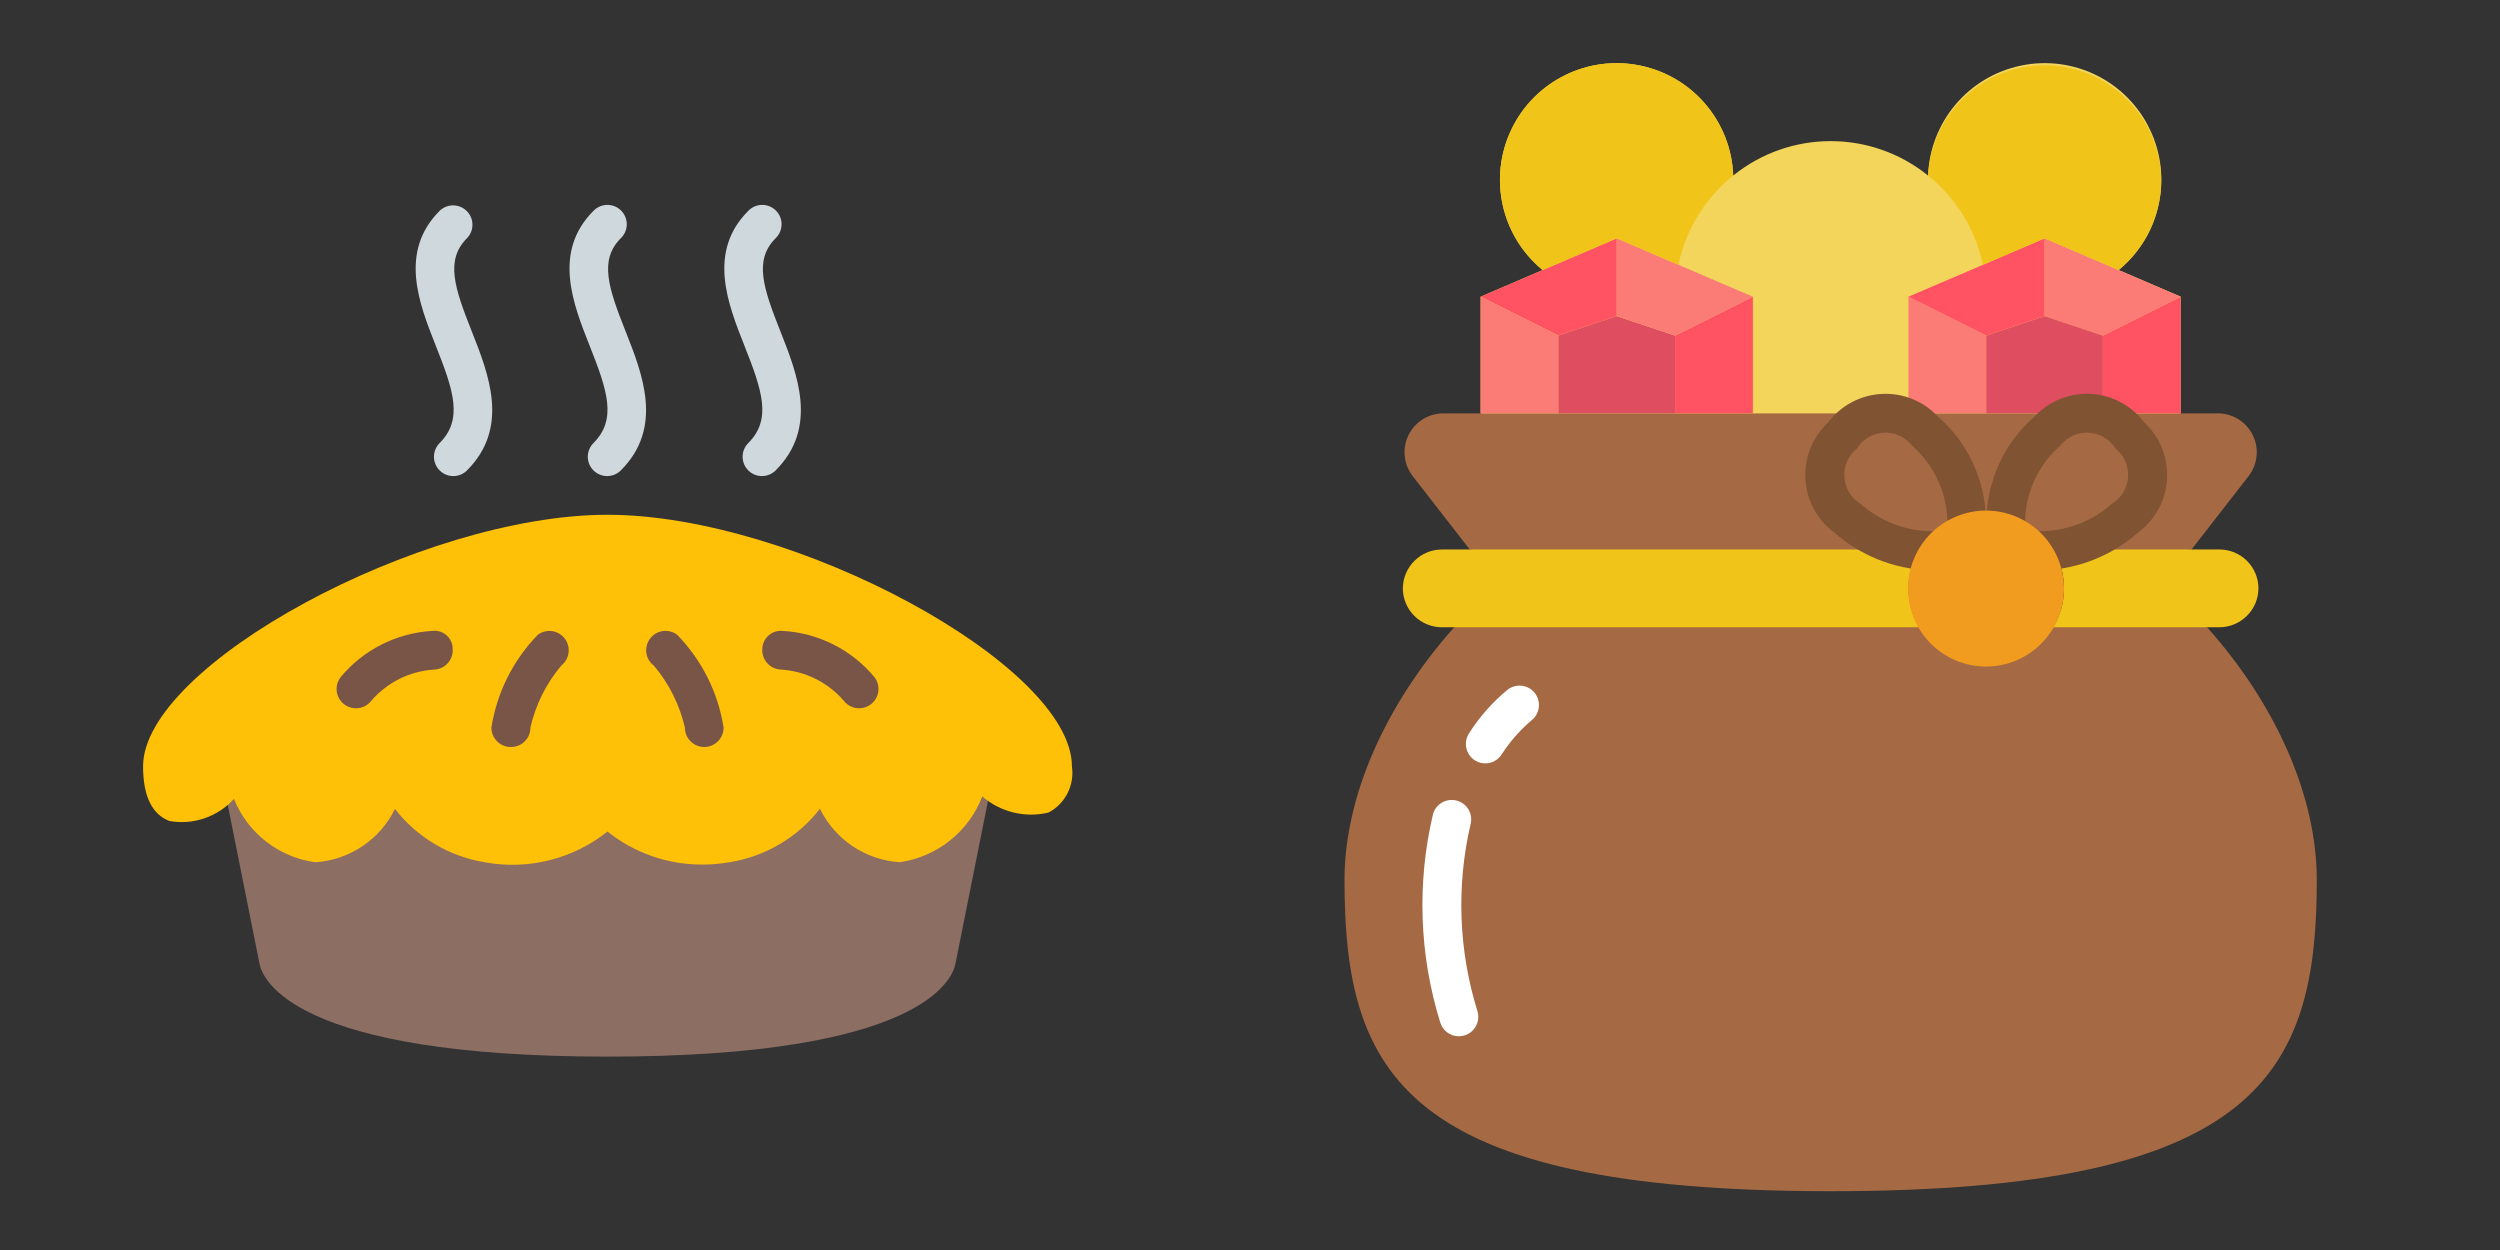 <?xml version="1.0" encoding="UTF-8" standalone="no"?>
<svg
   xmlns:dc="http://purl.org/dc/elements/1.1/"
   xmlns:cc="http://creativecommons.org/ns#"
   xmlns:rdf="http://www.w3.org/1999/02/22-rdf-syntax-ns#"
   xmlns:svg="http://www.w3.org/2000/svg"
   xmlns="http://www.w3.org/2000/svg"
   id="svg8"
   version="1.1"
   viewBox="0 0 132.292 66.146"
   height="250"
   width="500">
  <rect x="0" y="0" width="132.292" height="66.146" fill="#333333" stroke="none"/>
  <defs
     id="defs2">
    <rect
       id="rect5371"
       height="48.622"
       width="49.045"
       y="3.382"
       x="65.957" />
    <rect
       id="rect952"
       height="25.608"
       width="32.128"
       y="1.89"
       x="33.262" />
    <rect
       id="rect946"
       height="20.127"
       width="21.45"
       y="3.024"
       x="23.718" />
    <rect
       x="33.262"
       y="1.89"
       width="32.128"
       height="25.608"
       id="rect4359" />
  </defs>
  <g
     transform="matrix(0.096,0,0,0.096,7.571,8.789)"
     id="g6612">
    <path
       style="fill:#8d6e63"
       d="m 461.781,320.672 c -5.243,-1.595 -10.841,1.043 -12.949,6.101 -9.024,21.675 -21.333,35.328 -32.235,35.648 h -0.427 c -10.667,0 -22.443,-12.16 -33.259,-34.304 -1.835,-3.77 -5.708,-6.116 -9.899,-5.995 -4.194,0.124 -7.926,2.695 -9.536,6.571 -7.673,18.172 -24.232,31.057 -43.733,34.027 -20.435,3.895 -41.457,-2.77 -55.915,-17.728 -4.257,-4.324 -11.213,-4.378 -15.537,-0.122 -0.041,0.04 -0.081,0.081 -0.122,0.122 -14.474,14.931 -35.482,21.592 -55.915,17.728 -19.491,-2.962 -36.049,-15.828 -43.733,-33.984 -1.61,-3.875 -5.342,-6.447 -9.536,-6.571 -4.218,-0.224 -8.143,2.153 -9.899,5.995 -10.816,22.165 -22.613,34.304 -33.259,34.304 H 95.4 c -10.859,-0.32 -23.211,-13.973 -32.235,-35.648 -2.249,-5.445 -8.486,-8.035 -13.931,-5.786 -4.726,1.952 -7.402,6.984 -6.378,11.994 l 21.333,106.667 c 1.624,8.512 18.52,51.179 191.811,51.179 173.291,0 190.187,-42.667 191.787,-51.2 L 469.12,333.003 c 1.097,-5.387 -2.08,-10.726 -7.339,-12.331 z"
       id="path6527" />
    <path
       style="fill:#ffc107"
       d="m 256,192.203 c -102.869,0 -256,82.944 -256,138.667 0,16.256 4.864,26.389 14.443,30.101 13.186,2.38 26.666,-2.218 35.648,-12.16 7.584,18.837 24.682,32.165 44.8,34.923 18.864,-1.2 35.637,-12.42 43.947,-29.397 12.253,15.742 30.013,26.26 49.707,29.44 23.883,4.349 48.479,-1.843 67.456,-16.981 14.884,11.902 33.402,18.333 52.459,18.219 5.007,-0.005 10.004,-0.447 14.933,-1.323 19.694,-3.18 37.453,-13.698 49.707,-29.44 8.335,17.003 25.135,28.244 44.032,29.461 20.605,-2.96 37.997,-16.834 45.461,-36.267 10.031,8.674 23.626,11.985 36.523,8.896 9.248,-4.913 14.407,-15.111 12.885,-25.472 C 512,275.147 358.869,192.203 256,192.203 Z"
       id="path6529" />
    <g
       id="g6539">
	<path
   style="fill:#795548"
   d="m 117.333,298.87 c -5.891,0 -10.667,-4.776 -10.667,-10.667 0,-2.308 0.749,-4.554 2.133,-6.4 12.607,-15.226 30.993,-24.504 50.731,-25.6 5.477,-0.638 10.434,3.284 11.073,8.761 0.056,0.477 0.077,0.957 0.063,1.436 0.265,5.885 -4.292,10.87 -10.177,11.135 -0.007,0 -0.014,10e-4 -0.021,10e-4 -13.347,0.807 -25.806,6.959 -34.56,17.067 -2.022,2.698 -5.202,4.28 -8.575,4.267 z"
   id="path6531" />

	<path
   style="fill:#795548"
   d="m 202.667,320.203 v 0 c -5.891,0 -10.667,-4.776 -10.667,-10.667 3.016,-19.309 11.963,-37.202 25.6,-51.2 4.73,-3.511 11.411,-2.522 14.922,2.208 3.43,4.621 2.576,11.13 -1.93,14.709 -8.32,9.86 -14.17,21.561 -17.067,34.133 0.083,5.89 -4.624,10.733 -10.515,10.817 -0.114,0.002 -0.229,0.002 -0.343,0 z"
   id="path6533" />

	<path
   style="fill:#795548"
   d="m 394.667,298.87 c -3.357,0 -6.519,-1.581 -8.533,-4.267 -8.754,-10.108 -21.213,-16.26 -34.56,-17.067 -5.887,-0.23 -10.472,-5.188 -10.243,-11.075 10e-4,-0.02 0.002,-0.041 0.003,-0.061 0.002,-5.655 4.588,-10.238 10.243,-10.237 0.298,0 0.596,0.013 0.893,0.039 19.752,1.085 38.156,10.364 50.773,25.6 3.535,4.713 2.58,11.399 -2.133,14.933 -1.846,1.385 -4.092,2.133 -6.4,2.133 h -0.043 z"
   id="path6535" />

	<path
   style="fill:#795548"
   d="m 309.333,320.203 c -5.891,0 -10.667,-4.776 -10.667,-10.667 -2.896,-12.572 -8.747,-24.273 -17.067,-34.133 -4.716,-3.531 -5.677,-10.216 -2.146,-14.931 3.53,-4.716 10.216,-5.677 14.931,-2.146 0.005,0.004 0.01,0.007 0.015,0.011 13.637,13.998 22.584,31.891 25.6,51.2 10e-4,5.89 -4.775,10.666 -10.666,10.666 z"
   id="path6537" />

</g>
    <g
       id="g6547">
	<path
   style="fill:#cfd8dc"
   d="m 171.029,170.87 c -5.891,0.011 -10.675,-4.757 -10.686,-10.648 -0.005,-2.84 1.123,-5.565 3.134,-7.571 13.035,-13.056 7.68,-28.885 -2.133,-53.653 -9.131,-23.04 -20.501,-51.712 2.133,-74.347 4.237,-4.093 10.99,-3.975 15.083,0.262 3.992,4.134 3.992,10.687 0,14.82 -12.096,12.096 -6.869,27.413 2.624,51.392 9.344,23.595 20.992,52.971 -2.624,76.608 -1.996,2.002 -4.704,3.13 -7.531,3.137 z"
   id="path6541" />

	<path
   style="fill:#cfd8dc"
   d="m 255.829,170.87 c -5.891,0.011 -10.675,-4.757 -10.686,-10.648 -0.005,-2.84 1.123,-5.565 3.134,-7.571 13.035,-13.056 7.68,-28.885 -2.133,-53.653 -9.131,-23.04 -20.501,-51.712 2.133,-74.347 4.093,-4.237 10.845,-4.355 15.083,-0.262 4.237,4.093 4.355,10.845 0.262,15.083 -0.086,0.089 -0.173,0.176 -0.262,0.262 -12.096,12.096 -6.869,27.413 2.624,51.392 9.344,23.595 20.992,52.971 -2.624,76.608 -1.996,2.001 -4.704,3.129 -7.531,3.136 z"
   id="path6543" />

	<path
   style="fill:#cfd8dc"
   d="m 341.163,170.87 c -5.891,0.011 -10.675,-4.757 -10.686,-10.648 -0.005,-2.84 1.123,-5.565 3.134,-7.571 13.035,-13.056 7.68,-28.885 -2.133,-53.653 -9.131,-23.04 -20.501,-51.712 2.133,-74.347 4.093,-4.237 10.845,-4.355 15.083,-0.262 4.238,4.093 4.355,10.845 0.262,15.083 -0.086,0.089 -0.173,0.176 -0.262,0.262 -12.096,12.096 -6.869,27.413 2.624,51.392 9.344,23.595 20.992,52.971 -2.624,76.608 -1.996,2.001 -4.705,3.129 -7.531,3.136 z"
   id="path6545" />

</g>
    <g
       id="g6549">
</g>
    <g
       id="g6551">
</g>
    <g
       id="g6553">
</g>
    <g
       id="g6555">
</g>
    <g
       id="g6557">
</g>
    <g
       id="g6559">
</g>
    <g
       id="g6561">
</g>
    <g
       id="g6563">
</g>
    <g
       id="g6565">
</g>
    <g
       id="g6567">
</g>
    <g
       id="g6569">
</g>
    <g
       id="g6571">
</g>
    <g
       id="g6573">
</g>
    <g
       id="g6575">
</g>
    <g
       id="g6577">
</g>
  </g>
  <g
     style="fill:none"
     transform="matrix(1.029,0,0,1.029,66.002,2.323)"
     fill-rule="nonzero"
     id="010---Loot">
    <path
       fill="#f3d55b"
       d="M 44.81,11.63 C 46.946,9.879 47.61,6.896 46.42,4.404 45.23,1.912 42.492,0.554 39.788,1.115 37.083,1.676 35.111,4.01 35.01,6.77 32.087,4.41 27.913,4.41 24.99,6.77 24.889,4.01 22.917,1.676 20.212,1.115 17.508,0.554 14.77,1.912 13.58,4.404 12.39,6.896 13.054,9.879 15.19,11.63 L 12,13 v 6 l 4,2 h 28 l 4,-2 v -6 z"
       id="Shape" />
    <path
       fill="#a56a43"
       d="M 49.36,30 C 52.89,33.96 55,38.68 55,43 55,52.94 52,59 30,59 8,59 5,52.94 5,43 5,38.68 7.12,33.96 10.64,30 L 31,28 Z"
       id="path6672" />
    <path
       fill="#a56a43"
       d="M 11.44,26 8.51,22.23 C 8.04,21.627 7.954,20.808 8.29,20.121 8.627,19.434 9.325,18.999 10.09,19 h 39.82 c 0.765,-0.001 1.463,0.434 1.8,1.121 C 52.046,20.808 51.96,21.627 51.49,22.23 L 48.56,26 30,28 Z"
       id="path6674" />
    <path
       fill="#f0c419"
       d="m 34,28 c 7.27e-4,0.703 0.187,1.393 0.54,2 H 10 C 8.897,29.997 8.003,29.103 8,28 8.008,26.899 8.899,26.008 10,26 h 24.54 c -0.353,0.607 -0.539,1.297 -0.54,2 z"
       id="path6676" />
    <path
       fill="#f0c419"
       d="m 52,28 c -0.008,1.101 -0.899,1.992 -2,2 h -8.54 c 0.72,-1.236 0.72,-2.764 0,-4 H 50 c 1.103,0.003 1.997,0.897 2,2 z"
       id="path6678" />
    <path
       fill="#ffffff"
       d="M 10.879,51.034 C 10.43,51.034 10.036,50.733 9.916,50.3 8.844,46.835 8.717,43.146 9.55,39.615 c 0.146,-0.529 0.69,-0.842 1.221,-0.701 0.53,0.141 0.848,0.683 0.712,1.214 -0.74,3.188 -0.615,6.515 0.361,9.639 0.07,0.256 0.036,0.529 -0.095,0.76 -0.131,0.231 -0.349,0.4 -0.605,0.47 -0.086,0.024 -0.175,0.036 -0.265,0.037 z"
       id="path6680" />
    <path
       fill="#ffffff"
       d="M 12.24,37 C 11.871,37 11.532,36.796 11.359,36.471 11.185,36.145 11.205,35.751 11.41,35.444 c 0.541,-0.848 1.213,-1.605 1.99,-2.244 0.286,-0.214 0.664,-0.26 0.993,-0.12 0.329,0.14 0.557,0.445 0.6,0.8 0.043,0.355 -0.107,0.705 -0.393,0.92 -0.594,0.508 -1.11,1.101 -1.532,1.759 -0.186,0.275 -0.496,0.441 -0.828,0.441 z"
       id="path6682" />
    <path
       fill="#ff5364"
       d="m 19,10 v 4 l -3,1 -4,-2 3.19,-1.37 z"
       id="path6684" />
    <path
       fill="#fb7b76"
       d="m 16,15 v 4 h -4 v -6 z"
       id="path6686" />
    <path
       fill="#fb7b76"
       d="m 38,15 v 4 h -4 v -6 z"
       id="path6688" />
    <path
       fill="#ff5364"
       d="m 48,13 v 6 h -4 v -4 z"
       id="path6690" />
    <path
       fill="#fb7b76"
       d="m 48,13 -4,2 -3,-1 v -4 l 3.81,1.63 z"
       id="path6692" />
    <path
       fill="#df4d60"
       d="m 44,15 v 4 h -6 v -4 l 3,-1 z"
       id="path6694" />
    <path
       fill="#ff5364"
       d="m 26,13 v 6 h -4 v -4 z"
       id="path6696" />
    <path
       fill="#df4d60"
       d="m 22,15 v 4 h -6 v -4 l 3,-1 z"
       id="path6698" />
    <path
       fill="#fb7b76"
       d="m 26,13 -4,2 -3,-1 v -4 l 3.17,1.36 z"
       id="path6700" />
    <path
       fill="#f0c419"
       d="m 24.99,6.77 c -1.444,1.157 -2.441,2.779 -2.82,4.59 L 19,10 15.19,11.63 C 13.054,9.879 12.39,6.896 13.58,4.404 14.77,1.912 17.508,0.554 20.212,1.115 22.917,1.676 24.889,4.01 24.99,6.77 Z"
       id="path6702" />
    <path
       fill="#ff5364"
       d="m 41,10 v 4 l -3,1 -4,-2 3.83,-1.64 z"
       id="path6704" />
    <path
       fill="#f0c419"
       d="m 47,7 c 0.001,1.794 -0.803,3.493 -2.19,4.63 L 41,10 37.83,11.36 C 37.451,9.549 36.454,7.927 35.01,6.77 35.188,3.545 37.887,1.04 41.116,1.102 44.345,1.164 46.946,3.771 47,7 Z"
       id="path6706" />
    <path
       fill="#805333"
       d="m 34.977,27.067 c -1.771,-0.084 -3.46,-0.769 -4.79,-1.94 -0.88,-0.65 -1.425,-1.657 -1.488,-2.749 -0.063,-1.092 0.363,-2.155 1.163,-2.902 0.654,-0.875 1.663,-1.416 2.754,-1.476 1.091,-0.06 2.153,0.366 2.9,1.164 1.542,1.339 2.44,3.271 2.47,5.312 -0.06,0.539 -0.539,0.931 -1.079,0.885 C 36.367,25.315 35.962,24.846 35.994,24.305 35.897,22.898 35.247,21.586 34.186,20.657 33.838,20.211 33.294,19.963 32.73,19.993 32.165,20.024 31.651,20.329 31.353,20.81 c -0.439,0.351 -0.681,0.893 -0.649,1.454 0.032,0.561 0.335,1.072 0.812,1.369 0.998,0.891 2.281,1.398 3.619,1.429 0.548,-0.027 1.018,0.386 1.063,0.932 0.018,0.265 -0.071,0.526 -0.246,0.725 -0.175,0.2 -0.422,0.321 -0.686,0.339 -0.094,0.006 -0.191,0.009 -0.289,0.009 z"
       id="path6712" />
    <path
       fill="#805333"
       d="m 41.023,27.067 c -0.1,0 -0.194,0 -0.289,-0.009 C 40.469,27.041 40.222,26.919 40.048,26.719 39.873,26.52 39.784,26.259 39.802,25.994 c 0.047,-0.546 0.516,-0.957 1.063,-0.932 1.338,-0.031 2.622,-0.538 3.62,-1.43 0.477,-0.299 0.78,-0.811 0.811,-1.373 C 45.327,21.696 45.083,21.154 44.642,20.804 44.343,20.325 43.83,20.023 43.266,19.993 42.703,19.964 42.161,20.212 41.814,20.657 c -1.061,0.929 -1.711,2.241 -1.808,3.648 0.047,0.55 -0.36,1.033 -0.91,1.081 -0.265,0.027 -0.529,-0.055 -0.733,-0.226 C 38.159,24.988 38.033,24.742 38.014,24.476 c 0.03,-2.042 0.929,-3.974 2.47,-5.313 0.745,-0.797 1.806,-1.224 2.896,-1.164 1.09,0.059 2.098,0.598 2.752,1.471 0.802,0.746 1.23,1.809 1.168,2.903 -0.061,1.093 -0.606,2.102 -1.486,2.753 -1.33,1.172 -3.02,1.856 -4.791,1.941 z"
       id="path6714" />
    <path
       fill="#f29c1f"
       d="m 42,28 c 0.005,2.013 -1.483,3.717 -3.478,3.984 -1.995,0.267 -3.879,-0.986 -4.403,-2.929 -0.525,-1.943 0.472,-3.974 2.331,-4.747 C 38.308,23.534 40.451,24.258 41.46,26 c 0.353,0.607 0.539,1.297 0.54,2 z"
       id="path6716" />
  </g>
</svg>
